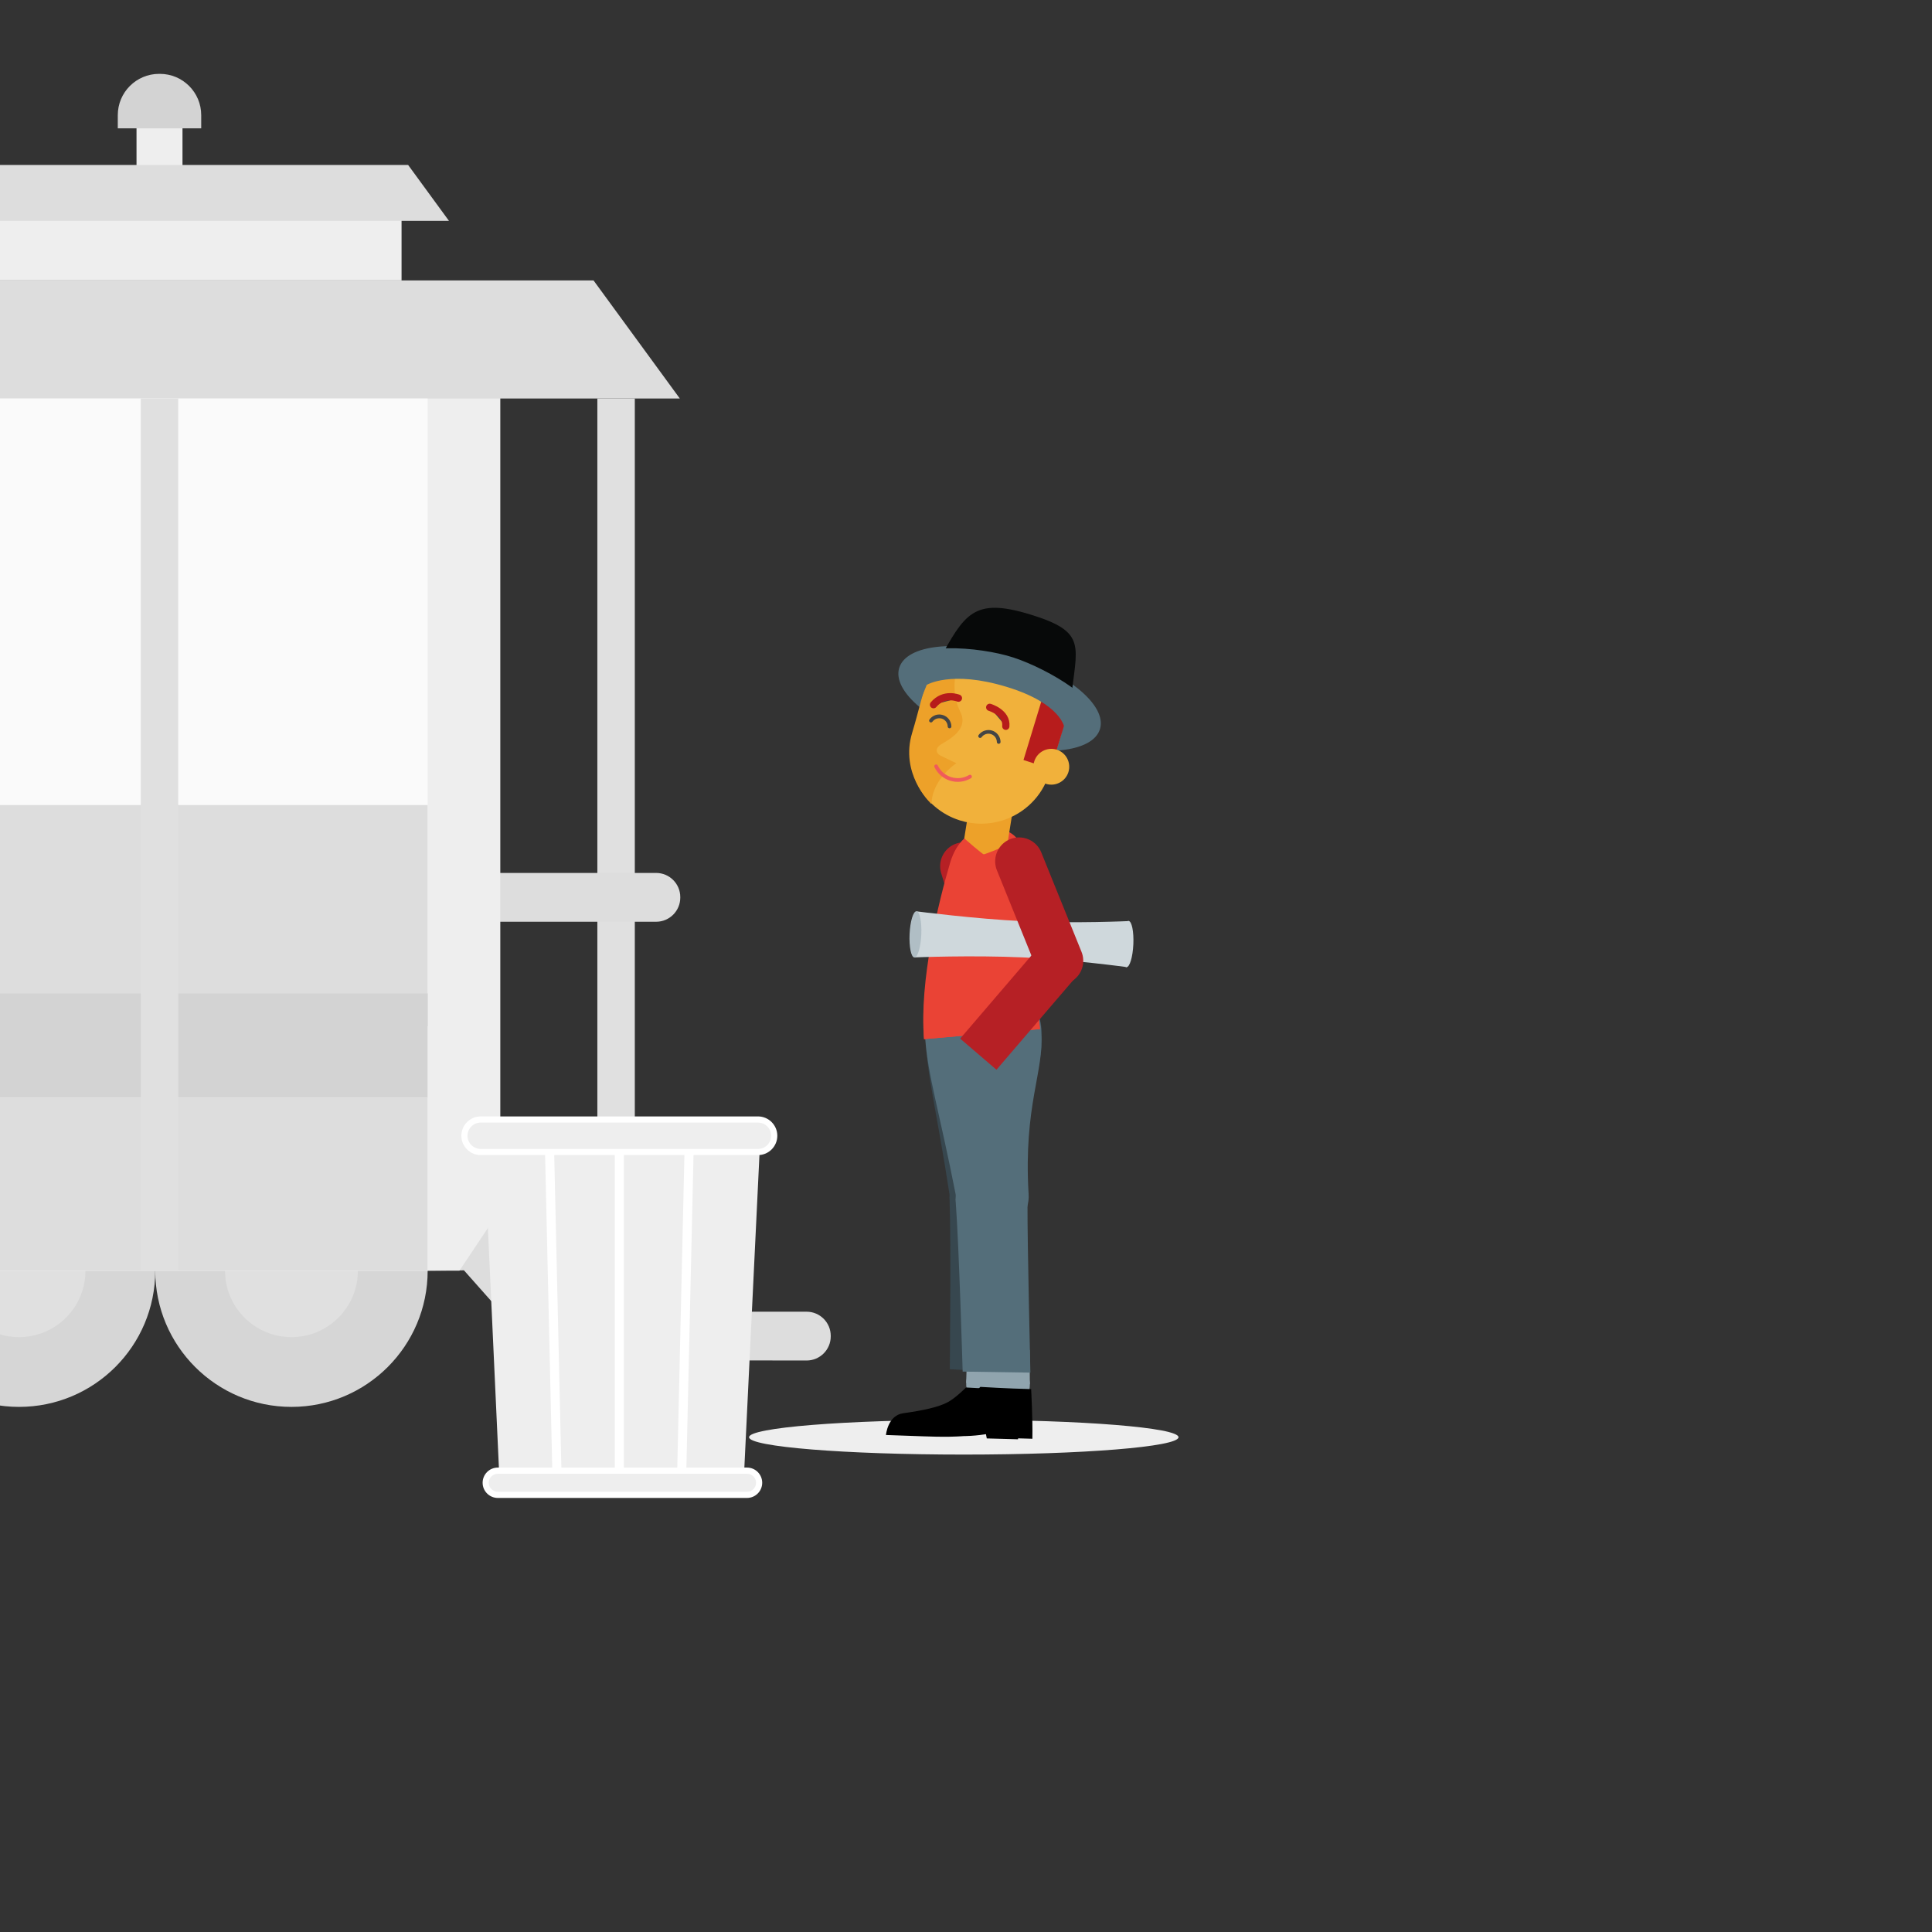<svg xmlns="http://www.w3.org/2000/svg" width="1080" height="1080" viewBox="0 0 1080 1080" preserveAspectRatio="xMidYMid meet"><rect x="0" y="0" width="1080" height="1080" fill="#333333" stroke="none"/><defs><clipPath id="animationMask_S7mpzxEFO8"><rect width="1080" height="1080" x="0" y="0"></rect></clipPath></defs><g clip-path="url(#animationMask_S7mpzxEFO8)"><g opacity="1" style="-webkit-user-select: none;"><g transform="matrix(0.413,0,0,0.413,-707.429,133.887)" style="-webkit-user-select: none;"><path d=" M3308.045,1621.126 C3308.045,1634.114 3177.914,1644.625 3017.403,1644.625 C2856.906,1644.625 2726.775,1634.114 2726.775,1621.126 C2726.775,1608.151 2856.906,1597.639 3017.403,1597.639 C3177.914,1597.639 3308.045,1608.151 3308.045,1621.126z" style="fill: rgb(238, 238, 238); fill-opacity: 1;"></path></g><g transform="matrix(0.932,0,0,0.932,4.187,398.08)" style="-webkit-user-select: none;"><path d=" M238.668,148.408 C236.909,157.559 231.988,164.759 223.854,164.759 C223.854,164.759 223.854,160.736 223.854,160.736 C231.988,160.736 235.034,155.616 235.034,143.42 C235.034,143.42 235.248,143.42 235.248,143.42 C234.715,131.221 223.133,117.956 208.931,117.956 C199.327,117.96 190.477,123.152 185.833,131.574 C185.833,131.574 184.884,133.271 184.884,133.271 C184.884,133.271 183.138,132.349 183.138,132.349 C179.978,130.705 176.581,129.863 173.038,129.863 C167.58,129.863 162.646,131.939 158.804,135.249 C158.804,135.249 158.804,49.912 158.804,49.912 C158.804,49.912 81.56,49.912 81.56,49.912 C81.56,49.912 81.56,74.306 81.56,74.306 C81.56,74.306 44.97,74.306 44.97,74.306 C44.97,74.306 44.97,94.632 44.97,94.632 C44.97,94.632 0.252,94.632 0.252,94.632 C0.252,94.632 0.252,106.831 0.252,106.831 C0.252,106.831 73.43,106.831 73.43,106.831 C73.43,106.831 73.43,123.091 73.43,123.091 C73.43,123.091 0.252,123.091 0.252,123.091 C0.252,123.091 0.252,131.221 0.252,131.221 C0.252,131.221 73.43,131.221 73.43,131.221 C73.43,131.221 73.43,147.485 73.43,147.485 C73.43,147.485 0.252,147.485 0.252,147.485 C0.252,147.485 0.252,155.616 0.252,155.616 C0.252,155.616 73.43,155.616 73.43,155.616 C73.43,155.616 73.43,171.876 73.43,171.876 C73.43,171.876 0.252,171.876 0.252,171.876 C0.252,171.876 0.252,180.01 0.252,180.01 C0.252,180.01 73.43,180.01 73.43,180.01 C73.43,180.01 73.43,196.271 73.43,196.271 C73.43,196.271 0.252,196.271 0.252,196.271 C0.252,196.271 0.252,208.466 0.252,208.466 C0.252,208.466 36.842,208.466 36.842,208.466 C36.842,208.466 36.842,232.86 36.842,232.86 C36.842,232.86 0.252,232.86 0.252,232.86 C0.252,232.86 0.252,240.994 0.252,240.994 C0.252,240.994 82.647,240.994 82.647,240.994 C82.647,240.994 114.088,240.994 114.088,240.994 C114.088,240.994 114.088,94.632 114.088,94.632 C114.088,94.632 117.053,94.632 117.053,94.632 C117.053,94.632 118.152,94.632 118.152,94.632 C118.152,94.632 118.152,240.994 118.152,240.994 C118.152,240.994 158.804,240.994 158.804,240.994 C158.804,240.994 158.804,193.079 158.804,193.079 C159.974,192.999 161.15,192.828 162.308,192.49 C162.308,192.49 165.853,191.45 165.853,191.45 C165.853,191.45 164.802,194.988 164.802,194.988 C164.458,196.157 164.297,197.14 164.297,198.081 C164.297,204.116 169.208,209.028 175.247,209.028 C178.794,209.028 181.979,207.327 183.988,204.583 C183.43,203.027 182.774,201.406 181.901,199.615 C181.901,199.615 181.322,198.43 181.322,198.43 C181.322,198.43 187.803,190.771 187.803,190.771 C187.803,190.771 189.247,193.196 189.247,193.196 C191.244,196.551 193.185,198.392 194.434,198.028 C197.19,197.303 200.059,188.638 200.23,180.526 C200.23,180.526 204.259,180.614 204.259,180.614 C204.196,183.476 203.549,189.522 201.704,194.479 C201.704,194.479 201.725,194.475 201.725,194.475 C200.374,198.104 198.372,201.155 195.461,201.922 C193.732,202.374 191.997,201.858 190.282,200.579 C189.818,200.233 189.357,199.835 188.896,199.387 C188.37,198.844 187.839,198.29 187.317,197.58 C187.317,197.58 186.084,199.038 186.084,199.038 C190.331,208.223 190.264,214.118 190.16,222.847 C190.147,224.24 190.132,226.096 190.132,227.675 C190.132,233.688 189.16,240.994 188.319,240.994 C188.319,240.994 205.823,240.994 205.823,240.994 C204.973,240.994 203.999,233.68 204.018,227.668 C204.103,200.207 209.728,184.842 210.952,181.851 C210.952,181.851 210.882,181.84 210.882,181.84 C211.047,181.426 211.163,181.16 211.195,181.092 C211.195,181.092 214.866,182.747 214.866,182.747 C214.839,182.804 213.848,185.081 212.63,189.488 C212.63,189.488 213.613,188.968 213.613,188.968 C213.613,188.968 212.08,191.541 212.08,191.541 C211.25,194.836 210.368,199.049 209.639,204.162 C211.201,207.251 214.372,209.4 218.066,209.4 C223.29,209.4 227.535,205.148 227.535,199.926 C227.535,198.472 227.177,197.03 226.461,195.64 C226.461,195.64 224.833,192.479 224.833,192.479 C224.833,192.479 228.384,192.71 228.384,192.71 C229.092,192.76 229.479,192.79 229.872,192.79 C242.596,192.79 253.006,182.436 253.006,169.713 C253.006,160.197 247.335,151.915 238.668,148.408z" style="fill: rgb(238, 238, 238); fill-opacity: 1;"></path><path d=" M130.347,30.968 C130.347,30.968 81.561,0.251 81.561,0.251 C81.561,0.251 81.561,45.847 81.561,45.847 C81.561,45.847 130.347,45.847 130.347,45.847 C130.347,45.847 130.347,30.968 130.347,30.968z" style="fill: rgb(238, 238, 238); fill-opacity: 1;"></path><path d=" M69.363,110.896 C69.363,110.896 0.251,110.896 0.251,110.896 C0.251,110.896 0.251,119.026 0.251,119.026 C0.251,119.026 69.363,119.026 69.363,119.026 C69.363,119.026 69.363,110.896 69.363,110.896z" style="fill: rgb(238, 238, 238); fill-opacity: 1;"></path><path d=" M69.363,184.076 C69.363,184.076 0.251,184.076 0.251,184.076 C0.251,184.076 0.251,192.206 0.251,192.206 C0.251,192.206 69.363,192.206 69.363,192.206 C69.363,192.206 69.363,184.076 69.363,184.076z" style="fill: rgb(238, 238, 238); fill-opacity: 1;"></path><path d=" M32.773,212.535 C32.773,212.535 0.249,212.535 0.249,212.535 C0.249,212.535 0.249,228.795 0.249,228.795 C0.249,228.795 32.773,228.795 32.773,228.795 C32.773,228.795 32.773,212.535 32.773,212.535z" style="fill: rgb(238, 238, 238); fill-opacity: 1;"></path><path d=" M69.363,135.291 C69.363,135.291 0.251,135.291 0.251,135.291 C0.251,135.291 0.251,143.421 0.251,143.421 C0.251,143.421 69.363,143.421 69.363,143.421 C69.363,143.421 69.363,135.291 69.363,135.291z" style="fill: rgb(238, 238, 238); fill-opacity: 1;"></path><path d=" M69.363,159.681 C69.363,159.681 0.251,159.681 0.251,159.681 C0.251,159.681 0.251,167.815 0.251,167.815 C0.251,167.815 69.363,167.815 69.363,167.815 C69.363,167.815 69.363,159.681 69.363,159.681z" style="fill: rgb(238, 238, 238); fill-opacity: 1;"></path></g><g transform="matrix(1.482,0,0,1.482,-1715.419,-385.68)" style="-webkit-user-select: none;"><path d=" M613.239,739.543 C613.239,767.918 590.237,790.92 561.862,790.92 C533.487,790.92 510.485,767.918 510.485,739.543 C510.485,711.168 533.487,688.166 561.862,688.166 C590.237,688.166 613.239,711.168 613.239,739.543z" style="fill: rgb(214, 214, 214); fill-opacity: 1;"></path><path d=" M715.993,739.543 C715.993,767.918 692.991,790.92 664.616,790.92 C636.241,790.92 613.239,767.918 613.239,739.543 C613.239,711.168 636.241,688.166 664.616,688.166 C692.991,688.166 715.993,711.168 715.993,739.543z" style="fill: rgb(214, 214, 214); fill-opacity: 1;"></path><path d=" M818.747,739.543 C818.747,767.918 795.745,790.92 767.37,790.92 C738.995,790.92 715.993,767.918 715.993,739.543 C715.993,711.168 738.995,688.166 767.37,688.166 C795.745,688.166 818.747,711.168 818.747,739.543z" style="fill: rgb(214, 214, 214); fill-opacity: 1;"></path><path d=" M1113.308,739.543 C1113.308,767.918 1090.306,790.92 1061.931,790.92 C1033.556,790.92 1010.554,767.918 1010.554,739.543 C1010.554,711.168 1033.556,688.166 1061.931,688.166 C1090.306,688.166 1113.308,711.168 1113.308,739.543z" style="fill: rgb(214, 214, 214); fill-opacity: 1;"></path><path d=" M1216.062,739.543 C1216.062,767.918 1193.06,790.92 1164.685,790.92 C1136.31,790.92 1113.308,767.918 1113.308,739.543 C1113.308,711.168 1136.31,688.166 1164.685,688.166 C1193.06,688.166 1216.062,711.168 1216.062,739.543z" style="fill: rgb(214, 214, 214); fill-opacity: 1;"></path><path d=" M1318.815,739.543 C1318.815,767.918 1295.813,790.92 1267.438,790.92 C1239.063,790.92 1216.061,767.918 1216.061,739.543 C1216.061,711.168 1239.063,688.166 1267.438,688.166 C1295.813,688.166 1318.815,711.168 1318.815,739.543z" style="fill: rgb(214, 214, 214); fill-opacity: 1;"></path><path d=" M1242.383,739.543 C1242.383,725.705 1253.601,714.488 1267.438,714.488 C1281.276,714.488 1292.493,725.705 1292.493,739.543 C1292.493,753.381 1281.276,764.598 1267.438,764.598 C1253.601,764.598 1242.383,753.381 1242.383,739.543z" style="fill: rgb(224, 224, 224); fill-opacity: 1;"></path><path d=" M1139.63,739.543 C1139.63,725.705 1150.848,714.488 1164.685,714.488 C1178.523,714.488 1189.74,725.705 1189.74,739.543 C1189.74,753.381 1178.523,764.598 1164.685,764.598 C1150.848,764.598 1139.63,753.381 1139.63,739.543z" style="fill: rgb(224, 224, 224); fill-opacity: 1;"></path><path d=" M1036.876,739.543 C1036.876,725.705 1048.094,714.488 1061.931,714.488 C1075.769,714.488 1086.986,725.705 1086.986,739.543 C1086.986,753.381 1075.769,764.598 1061.931,764.598 C1048.094,764.598 1036.876,753.381 1036.876,739.543z" style="fill: rgb(224, 224, 224); fill-opacity: 1;"></path><path d=" M742.941,739.543 C742.941,725.705 754.159,714.488 767.996,714.488 C781.834,714.488 793.051,725.705 793.051,739.543 C793.051,753.381 781.834,764.598 767.996,764.598 C754.159,764.598 742.941,753.381 742.941,739.543z" style="fill: rgb(224, 224, 224); fill-opacity: 1;"></path><path d=" M640.188,739.543 C640.188,725.705 651.406,714.488 665.243,714.488 C679.081,714.488 690.298,725.705 690.298,739.543 C690.298,753.381 679.081,764.598 665.243,764.598 C651.406,764.598 640.188,753.381 640.188,739.543z" style="fill: rgb(224, 224, 224); fill-opacity: 1;"></path><path d=" M537.434,739.543 C537.434,725.705 548.652,714.488 562.489,714.488 C576.327,714.488 587.544,725.705 587.544,739.543 C587.544,753.381 576.327,764.598 562.489,764.598 C548.652,764.598 537.434,753.381 537.434,739.543z" style="fill: rgb(224, 224, 224); fill-opacity: 1;"></path><path d=" M1396.951,755.936 C1396.951,755.936 1382.822,755.936 1382.822,755.936 C1382.822,755.936 1382.822,410.551 1382.822,410.551 C1382.822,410.551 1396.951,410.551 1396.951,410.551 C1396.951,410.551 1396.951,755.936 1396.951,755.936z" style="fill: rgb(224, 224, 224); fill-opacity: 1;"></path><path d=" M1404.99,607.924 C1404.99,607.924 1332.516,607.924 1332.516,607.924 C1332.516,607.924 1332.516,589.514 1332.516,589.514 C1332.516,589.514 1404.99,589.514 1404.99,589.514 C1410.023,589.514 1414.102,593.594 1414.102,598.627 C1414.102,598.627 1414.102,598.811 1414.102,598.811 C1414.102,603.844 1410.023,607.924 1404.99,607.924z" style="fill: rgb(221, 221, 221); fill-opacity: 1;"></path><path d=" M1461.744,773.423 C1461.744,773.423 1362.563,773.291 1362.563,773.291 C1362.563,773.291 1332.508,739.411 1332.508,739.411 C1332.508,739.411 1318.815,739.543 1318.815,739.543 C1318.815,739.543 1318.815,721.679 1318.815,721.679 C1318.815,721.679 1345.623,721.679 1345.623,721.679 C1345.623,721.679 1375.678,755.05 1375.678,755.05 C1375.678,755.05 1461.744,755.013 1461.744,755.013 C1466.777,755.013 1470.857,759.093 1470.857,764.126 C1470.857,764.126 1470.857,764.31 1470.857,764.31 C1470.857,769.343 1466.777,773.423 1461.744,773.423z" style="fill: rgb(221, 221, 221); fill-opacity: 1;"></path><path d=" M1346.217,716.424 C1346.217,716.424 1330.805,739.544 1330.805,739.544 C1330.805,739.544 479.659,739.544 479.659,739.544 C479.659,739.544 479.659,388.288 479.659,388.288 C479.659,388.288 1346.217,388.288 1346.217,388.288 C1346.217,388.288 1346.217,716.424 1346.217,716.424z" style="fill: rgb(238, 238, 238); fill-opacity: 1;"></path><path d=" M505.64,613.063 C505.64,613.063 505.64,503.03 505.64,503.03 C505.64,470.216 532.337,443.519 565.151,443.519 C597.966,443.519 624.663,470.216 624.663,503.03 C624.663,503.03 624.663,613.063 624.663,613.063 C624.663,613.063 505.64,613.063 505.64,613.063z" style="fill: rgb(241, 242, 242); fill-opacity: 1;"></path><path d=" M565.151,448.656 C595.181,448.656 619.525,473 619.525,503.03 C619.525,503.03 619.525,607.925 619.525,607.925 C619.525,607.925 510.777,607.925 510.777,607.925 C510.777,607.925 510.777,503.03 510.777,503.03 C510.777,473 535.121,448.656 565.151,448.656z M565.151,438.381 C529.503,438.381 500.502,467.382 500.502,503.03 C500.502,503.03 500.502,607.925 500.502,607.925 C500.502,607.925 500.502,618.2 500.502,618.2 C500.502,618.2 510.777,618.2 510.777,618.2 C510.777,618.2 619.525,618.2 619.525,618.2 C619.525,618.2 629.8,618.2 629.8,618.2 C629.8,618.2 629.8,607.925 629.8,607.925 C629.8,607.925 629.8,503.03 629.8,503.03 C629.8,467.382 600.799,438.381 565.151,438.381z" style="fill: rgb(211, 211, 211); fill-opacity: 1;"></path><path d=" M678.531,613.063 C678.531,613.063 678.531,503.03 678.531,503.03 C678.531,470.216 705.227,443.519 738.042,443.519 C770.857,443.519 797.553,470.216 797.553,503.03 C797.553,503.03 797.553,613.063 797.553,613.063 C797.553,613.063 678.531,613.063 678.531,613.063z" style="fill: rgb(241, 242, 242); fill-opacity: 1;"></path><path d=" M738.042,448.656 C768.072,448.656 792.416,473 792.416,503.03 C792.416,503.03 792.416,607.925 792.416,607.925 C792.416,607.925 683.668,607.925 683.668,607.925 C683.668,607.925 683.668,503.03 683.668,503.03 C683.668,473 708.012,448.656 738.042,448.656z M738.042,438.381 C702.394,438.381 673.393,467.382 673.393,503.03 C673.393,503.03 673.393,607.925 673.393,607.925 C673.393,607.925 673.393,618.2 673.393,618.2 C673.393,618.2 683.668,618.2 683.668,618.2 C683.668,618.2 792.416,618.2 792.416,618.2 C792.416,618.2 802.691,618.2 802.691,618.2 C802.691,618.2 802.691,607.925 802.691,607.925 C802.691,607.925 802.691,503.03 802.691,503.03 C802.691,467.382 773.69,438.381 738.042,438.381z" style="fill: rgb(211, 211, 211); fill-opacity: 1;"></path><path d=" M853.427,613.063 C853.427,613.063 853.427,503.03 853.427,503.03 C853.427,470.216 880.123,443.519 912.938,443.519 C945.752,443.519 972.449,470.216 972.449,503.03 C972.449,503.03 972.449,613.063 972.449,613.063 C972.449,613.063 853.427,613.063 853.427,613.063z" style="fill: rgb(241, 242, 242); fill-opacity: 1;"></path><path d=" M912.938,448.656 C942.968,448.656 967.312,473 967.312,503.03 C967.312,503.03 967.312,607.925 967.312,607.925 C967.312,607.925 858.564,607.925 858.564,607.925 C858.564,607.925 858.564,503.03 858.564,503.03 C858.564,473 882.908,448.656 912.938,448.656z M912.938,438.381 C877.29,438.381 848.289,467.382 848.289,503.03 C848.289,503.03 848.289,607.925 848.289,607.925 C848.289,607.925 848.289,618.2 848.289,618.2 C848.289,618.2 858.564,618.2 858.564,618.2 C858.564,618.2 967.312,618.2 967.312,618.2 C967.312,618.2 977.587,618.2 977.587,618.2 C977.587,618.2 977.587,607.925 977.587,607.925 C977.587,607.925 977.587,503.03 977.587,503.03 C977.587,467.382 948.586,438.381 912.938,438.381z" style="fill: rgb(211, 211, 211); fill-opacity: 1;"></path><path d=" M1381.385,366.024 C1381.385,366.024 912.938,366.024 912.938,366.024 C912.938,366.024 489.935,366.024 489.935,366.024 C489.935,366.024 457.396,410.552 457.396,410.552 C457.396,410.552 912.938,410.552 912.938,410.552 C912.938,410.552 1413.924,410.552 1413.924,410.552 C1413.924,410.552 1381.385,366.024 1381.385,366.024z" style="fill: rgb(221, 221, 221); fill-opacity: 1;"></path><path d=" M1226.337,298.379 C1226.337,298.379 1208.997,298.379 1208.997,298.379 C1208.997,298.379 1208.997,328.257 1208.997,328.257 C1208.997,328.257 1226.337,328.257 1226.337,328.257 C1226.337,328.257 1226.337,298.379 1226.337,298.379z" style="fill: rgb(238, 238, 238); fill-opacity: 1;"></path><path d=" M1308.968,340.337 C1308.968,340.337 516.908,340.337 516.908,340.337 C516.908,340.337 516.908,366.025 516.908,366.025 C516.908,366.025 1308.968,366.025 1308.968,366.025 C1308.968,366.025 1308.968,340.337 1308.968,340.337z" style="fill: rgb(238, 238, 238); fill-opacity: 1;"></path><path d=" M1311.452,322.476 C1311.452,322.476 1111.281,322.476 1111.281,322.476 C1111.281,322.476 914.766,322.476 914.766,322.476 C914.766,322.476 911.11,322.476 911.11,322.476 C911.11,322.476 714.595,322.476 714.595,322.476 C714.595,322.476 514.423,322.476 514.423,322.476 C514.423,322.476 499.026,343.548 499.026,343.548 C499.026,343.548 714.595,343.548 714.595,343.548 C714.595,343.548 895.712,343.548 895.712,343.548 C895.712,343.548 930.164,343.548 930.164,343.548 C930.164,343.548 1111.281,343.548 1111.281,343.548 C1111.281,343.548 1326.85,343.548 1326.85,343.548 C1326.85,343.548 1311.452,322.476 1311.452,322.476z" style="fill: rgb(221, 221, 221); fill-opacity: 1;"></path><path d=" M1233.401,308.654 C1233.401,308.654 1201.933,308.654 1201.933,308.654 C1201.933,308.654 1201.933,303.68 1201.933,303.68 C1201.933,295.077 1208.907,288.104 1217.51,288.104 C1217.51,288.104 1217.824,288.104 1217.824,288.104 C1226.427,288.104 1233.401,295.077 1233.401,303.68 C1233.401,303.68 1233.401,308.654 1233.401,308.654z" style="fill: rgb(211, 211, 211); fill-opacity: 1;"></path><path d=" M1318.814,739.543 C1318.814,739.543 1010.554,739.543 1010.554,739.543 C1010.554,739.543 1010.554,410.551 1010.554,410.551 C1010.554,410.551 1318.814,410.551 1318.814,410.551 C1318.814,410.551 1318.814,739.543 1318.814,739.543z" style="fill: rgb(250, 250, 250); fill-opacity: 1;"></path><path d=" M1318.814,739.542 C1318.814,739.542 1010.554,739.542 1010.554,739.542 C1010.554,739.542 1010.554,674.286 1010.554,674.286 C1010.554,674.286 1318.814,674.286 1318.814,674.286 C1318.814,674.286 1318.814,739.542 1318.814,739.542z" style="fill: rgb(221, 221, 221); fill-opacity: 1;"></path><path d=" M1318.814,634.896 C1318.814,634.896 1010.554,634.896 1010.554,634.896 C1010.554,634.896 1010.554,674.286 1010.554,674.286 C1010.554,674.286 1318.814,674.286 1318.814,674.286 C1318.814,674.286 1318.814,634.896 1318.814,634.896z" style="fill: rgb(211, 211, 211); fill-opacity: 1;"></path><path d=" M1318.814,634.897 C1318.814,634.897 1010.554,634.897 1010.554,634.897 C1010.554,634.897 1010.554,647.313 1010.554,647.313 C1010.554,647.313 1318.814,647.313 1318.814,647.313 C1318.814,647.313 1318.814,634.897 1318.814,634.897z" style="fill: rgb(211, 211, 211); fill-opacity: 1;"></path><path d=" M1318.814,563.916 C1318.814,563.916 1010.554,563.916 1010.554,563.916 C1010.554,563.916 1010.554,634.898 1010.554,634.898 C1010.554,634.898 1318.814,634.898 1318.814,634.898 C1318.814,634.898 1318.814,563.916 1318.814,563.916z" style="fill: rgb(221, 221, 221); fill-opacity: 1;"></path><path d=" M1120.372,739.543 C1120.372,739.543 1106.243,739.543 1106.243,739.543 C1106.243,739.543 1106.243,410.551 1106.243,410.551 C1106.243,410.551 1120.372,410.551 1120.372,410.551 C1120.372,410.551 1120.372,739.543 1120.372,739.543z" style="fill: rgb(224, 224, 224); fill-opacity: 1;"></path><path d=" M1224.731,739.543 C1224.731,739.543 1210.602,739.543 1210.602,739.543 C1210.602,739.543 1210.602,410.551 1210.602,410.551 C1210.602,410.551 1224.731,410.551 1224.731,410.551 C1224.731,410.551 1224.731,739.543 1224.731,739.543z" style="fill: rgb(224, 224, 224); fill-opacity: 1;"></path><path d=" M974.59,721.133 C974.59,721.133 499.026,721.133 499.026,721.133 C499.026,721.133 499.026,641.105 499.026,641.105 C499.026,641.105 974.59,641.105 974.59,641.105 C974.59,641.105 974.59,721.133 974.59,721.133z" style="fill: rgb(211, 211, 211); fill-opacity: 1;"></path></g><g transform="matrix(0.774,-0.237,0.237,0.774,-348.517,240.219)" style="-webkit-user-select: none;"><g style="stroke-linecap: round; stroke-linejoin: round; fill-opacity: 0; stroke: rgb(182, 32, 37); stroke-opacity: 1; stroke-width: 33;"><path d=" M960,609.167 C960,609.167 960,683.194 960,683.194"></path></g></g><g transform="matrix(0.787,0.19,-0.19,0.787,-69.39,-178.588)" style="-webkit-user-select: none;"><g style="stroke-linecap: butt; stroke-linejoin: miter; fill-opacity: 0; stroke-miterlimit: 10; stroke: rgb(182, 32, 37); stroke-opacity: 1; stroke-width: 33;"><path d=" M960,683.194 C960,683.194 960,768.221 960,768.221"></path></g></g><g transform="matrix(0.81,-0.026,0.026,0.81,-260.342,15.747)" style="-webkit-user-select: none;"><path d=" M1017,727.692 C1017.05,726.875 1017.082,726.054 1017.082,725.225 C1017.082,703.059 999.114,685.089 976.947,685.089 C954.781,685.089 936.812,703.059 936.812,725.225 C936.812,753 942.592,774.434 950.216,838 C950.216,838 950.293,838 950.293,838 C950.293,851.734 961.427,862.867 975.161,862.867 C988.895,862.867 1000.028,851.734 1000.028,838 C1000.028,837.856 1000.02,837.714 1000.017,837.57 C1001.041,776.797 1017.002,754.832 1017.002,727.692 C1017.002,727.692 1017,727.692 1017,727.692z" style="fill: rgb(55, 71, 79); fill-opacity: 1;"></path></g><g transform="matrix(0.809,0.037,-0.037,0.809,-206.983,-44.193)" style="-webkit-user-select: none;"><path d=" M1002.344,965.897 C1002.344,975.471 994.583,983.232 985.009,983.232 C975.435,983.232 967.674,975.471 967.674,965.897 C967.674,956.323 975.435,948.562 985.009,948.562 C994.583,948.562 1002.344,956.323 1002.344,965.897z" style="fill: rgb(144, 164, 174); fill-opacity: 1;"></path><path d=" M967.618,965.954 C967.618,965.954 1002.343,965.48 1002.343,965.48 C1002.343,965.48 1002.024,941.776 1002.024,941.776 C1002.024,941.776 967.298,942.253 967.298,942.253 C967.298,942.253 967.618,965.954 967.618,965.954z" style="fill: rgb(144, 164, 174); fill-opacity: 1;"></path><path d=" M955.916,957.03 C955.916,957.03 1002.659,957.449 1002.659,957.449 C1002.659,957.449 999.969,866.438 999.969,842.707 C999.969,841.502 999.984,840.33 999.999,839.156 C1000.016,838.773 1000.028,838.388 1000.028,838.001 C1000.028,824.267 988.895,813.134 975.161,813.134 C961.427,813.134 950.293,824.267 950.293,838.001 C950.293,838.001 950.215,838.001 950.215,838.001 C950.239,838.265 950.263,838.524 950.287,838.789 C950.299,838.925 950.312,839.072 950.324,839.212 C950.352,839.797 950.406,840.375 950.473,840.949 C952.825,869.236 955.916,957.03 955.916,957.03z" style="fill: rgb(55, 71, 79); fill-opacity: 1;"></path></g><g transform="matrix(0.81,0.027,-0.027,0.81,-217.728,-32.742)" style="-webkit-user-select: none;"><path d=" M1004.749,1000.228 C1004.561,986.35 1002.716,966.023 1002.716,966.023 C986.993,966.239 967.663,965.708 967.663,965.708 C967.663,965.708 961.213,972.757 955.737,976.083 C949.425,979.917 938.06,982.631 924.885,984.941 C914.286,986.802 913.57,1000.303 913.57,1000.303 C956.607,1000.303 960.874,1001.19 982.172,996.081 C982.172,996.081 983.154,1000.354 983.154,1000.354 C983.154,1000.354 1004.749,1000.228 1004.749,1000.228z" style="fill: rgb(0, 0, 0); fill-opacity: 1;"></path></g><g transform="matrix(0.808,-0.06,0.06,0.808,-283.304,50.185)" style="-webkit-user-select: none;"><path d=" M1017,727.692 C1017.05,726.875 1017.082,726.054 1017.082,725.225 C1017.082,703.059 999.114,685.089 976.947,685.089 C954.781,685.089 936.812,703.059 936.812,725.225 C936.812,753 942.592,774.434 950.216,838 C950.216,838 950.293,838 950.293,838 C950.293,851.734 961.427,862.867 975.161,862.867 C988.895,862.867 1000.028,851.734 1000.028,838 C1000.028,837.856 1000.02,837.714 1000.017,837.57 C1001.041,776.797 1017.002,754.832 1017.002,727.692 C1017.002,727.692 1017,727.692 1017,727.692z" style="fill: rgb(84, 110, 122); fill-opacity: 1;"></path></g><g transform="matrix(0.81,0.005,-0.005,0.81,-231.376,-13.243)" style="-webkit-user-select: none;"><path d=" M1002.344,965.897 C1002.344,975.471 994.583,983.232 985.009,983.232 C975.435,983.232 967.674,975.471 967.674,965.897 C967.674,956.323 975.435,948.562 985.009,948.562 C994.583,948.562 1002.344,956.323 1002.344,965.897z" style="fill: rgb(144, 164, 174); fill-opacity: 1;"></path><path d=" M967.618,965.954 C967.618,965.954 1002.343,965.48 1002.343,965.48 C1002.343,965.48 1002.024,941.776 1002.024,941.776 C1002.024,941.776 967.298,942.253 967.298,942.253 C967.298,942.253 967.618,965.954 967.618,965.954z" style="fill: rgb(144, 164, 174); fill-opacity: 1;"></path><path d=" M955.916,957.03 C955.916,957.03 1002.659,957.449 1002.659,957.449 C1002.659,957.449 999.969,866.438 999.969,842.707 C999.969,841.502 999.984,840.33 999.999,839.156 C1000.016,838.773 1000.028,838.388 1000.028,838.001 C1000.028,824.267 988.895,813.134 975.161,813.134 C961.427,813.134 950.293,824.267 950.293,838.001 C950.293,838.001 950.215,838.001 950.215,838.001 C950.239,838.265 950.263,838.524 950.287,838.789 C950.299,838.925 950.312,839.072 950.324,839.212 C950.352,839.797 950.406,840.375 950.473,840.949 C952.825,869.236 955.916,957.03 955.916,957.03z" style="fill: rgb(84, 110, 122); fill-opacity: 1;"></path></g><g transform="matrix(0.81,0.028,-0.028,0.81,-208.736,-34.042)" style="-webkit-user-select: none;"><path d=" M1004.749,1000.228 C1004.561,986.35 1002.716,966.023 1002.716,966.023 C986.993,966.239 967.663,965.708 967.663,965.708 C967.663,965.708 961.213,972.757 955.737,976.083 C949.425,979.917 938.06,982.631 924.885,984.941 C914.286,986.802 913.57,1000.303 913.57,1000.303 C956.607,1000.303 960.874,1001.19 982.172,996.081 C982.172,996.081 983.154,1000.354 983.154,1000.354 C983.154,1000.354 1004.749,1000.228 1004.749,1000.228z" style="fill: rgb(0, 0, 0); fill-opacity: 1;"></path></g><g transform="matrix(0.807,-0.07,0.07,0.807,-290.215,61.197)" style="-webkit-user-select: none;"><path d=" M1017.083,725.225 C1017.083,692.333 1017.482,676.143 1017.482,629.935 C1017.482,611.579 1020.41,589.559 1000.634,585.183 C988.734,582.548 973.447,584.674 965.124,605.842 C955.091,631.361 936.812,685.089 936.812,725.225 C936.812,725.225 1017.083,725.225 1017.083,725.225z" style="fill: rgb(234, 67, 53); fill-opacity: 1;"></path><path d=" M976.947,685.089 C954.781,685.089 936.812,703.059 936.812,725.225 C936.812,725.225 1017.082,725.225 1017.082,725.225 C1017.082,703.059 999.113,685.089 976.947,685.089z" style="fill: rgb(234, 67, 53); fill-opacity: 1;"></path></g><g transform="matrix(0.8,0.127,-0.127,0.8,-169.546,-130.702)" style="-webkit-user-select: none;"><path d=" M0,0 C0,0 1920,0 1920,0 C1920,0 1920,1080 1920,1080 C1920,1080 0,1080 0,1080 C0,1080 0,0 0,0z M0,1080 C0,1080 1920,1080 1920,1080 C1920,1080 1920,0 1920,0 C1920,0 0,0 0,0 C0,0 0,1080 0,1080z M994.968,602.325 C994.968,603.107 979.947,593.623 979.947,593.623 C979.947,593.623 979.947,555.637 979.947,555.637 C979.947,547.345 986.669,540.626 994.968,540.626 C1003.254,540.626 1009.979,547.345 1009.979,555.637 C1009.979,555.637 1009.979,593.623 1009.979,593.623 C1009.979,593.623 995.351,602.714 994.968,602.325z" style="fill: rgb(237, 161, 41); fill-opacity: 1;"></path></g><g transform="matrix(0.775,0.236,-0.236,0.775,-78.911,-222.495)" style="-webkit-user-select: none;"><path d=" M1045.817,494.491 C1045.817,511.429 1013.395,525.159 973.403,525.159 C933.41,525.159 900.995,511.429 900.995,494.491 C900.995,477.553 933.41,463.823 973.403,463.823 C1013.395,463.823 1045.817,477.553 1045.817,494.491z" style="fill: rgb(84, 110, 122); fill-opacity: 1;"></path><path d=" M1021.278,534.277 C1021.118,550.929 1012.699,565.564 999.954,574.329 C991.904,579.853 982.151,583.048 971.642,582.948 C944.498,582.682 922.708,560.459 922.971,533.312 C922.971,533.312 922.977,507.596 922.977,507.596 C923.25,480.455 945.463,458.665 972.607,458.931 C999.771,459.197 1021.554,481.42 1021.278,508.567 C1021.278,508.567 1021.278,534.277 1021.278,534.277z" style="fill: rgb(241, 177, 59); fill-opacity: 1;"></path><path d=" M925.697,481.729 C933.281,445.76 935.813,432.872 976.528,432.872 C1018.766,432.872 1013.488,444.456 1020.942,481.729 C1020.942,481.729 925.414,483.08 925.697,481.729z" style="fill: rgb(7, 9, 9); fill-opacity: 1;"></path><path d=" M1001.545,480.881 C1001.545,480.881 1001.545,530.291 1001.545,530.291 C1001.545,530.291 1021.423,530.714 1021.423,530.714 C1021.423,530.714 1021.423,479.6 1021.423,479.6 C1021.423,479.6 1001.545,480.881 1001.545,480.881z" style="fill: rgb(183, 28, 28); fill-opacity: 1;"></path><path d=" M940.076,470.764 C940.076,470.764 934.326,494.261 950.299,511.369 C959.004,520.696 949.241,530.766 943.973,536.573 C940.888,539.98 941.88,543.481 946.286,544.133 C952.745,545.092 957.889,545.944 957.889,545.944 C952.727,552.21 946.207,565.467 949.56,577.215 C949.893,578.381 948.125,576.98 948.125,576.98 C948.125,576.98 922.593,563.951 922.593,534.704 C922.593,501.194 916.499,477.013 940.076,470.764z" style="fill: rgb(237, 161, 41); fill-opacity: 1;"></path><path d=" M921.441,512.95 C921.441,512.95 922.572,500.172 922.572,500.172 C922.572,500.172 935.637,485.403 975.676,485.403 C1015.715,485.403 1022.244,501.023 1022.244,501.023 C1022.244,501.023 1022.813,512.95 1022.813,512.95 C1022.813,512.95 1043.258,513.249 1043.258,491.084 C1043.258,476.319 1000.664,465.244 974.258,464.675 C949.493,464.143 901.844,474.898 902.699,492.787 C903.548,510.677 921.441,512.95 921.441,512.95z" style="fill: rgb(84, 110, 122); fill-opacity: 1;"></path><path d=" M1033.631,529.279 C1033.561,536.094 1027.97,541.572 1021.155,541.505 C1014.33,541.439 1008.856,535.848 1008.926,529.033 C1008.996,522.211 1014.58,516.734 1021.395,516.8 C1028.21,516.867 1033.701,522.451 1033.631,529.279z" style="fill: rgb(241, 177, 59); fill-opacity: 1;"></path></g><g transform="matrix(0.775,0.236,-0.236,0.775,-89.997,-225.602)" style="-webkit-user-select: none;"><path d=" M971.568,558.376 C966.54,558.376 961.864,556.313 958.41,552.559 C957.931,552.04 957.964,551.235 958.483,550.756 C959.003,550.276 959.814,550.306 960.287,550.829 C963.255,554.047 967.262,555.82 971.568,555.82 C975.89,555.82 979.904,554.05 982.865,550.829 C983.345,550.31 984.153,550.276 984.672,550.756 C985.191,551.231 985.225,552.04 984.749,552.559 C981.295,556.31 976.613,558.376 971.568,558.376z" style="fill: rgb(240, 91, 91); fill-opacity: 1;"></path></g><g transform="matrix(0.775,0.236,-0.236,0.775,-89.997,-225.602)" style="-webkit-user-select: none;"><path d=" M960.204,523.975 C959.665,523.975 959.165,523.632 958.989,523.09 C958.21,520.701 956.011,519.083 953.512,519.06 C950.956,519.15 948.79,520.614 947.955,522.99 C947.722,523.655 947.003,524.008 946.327,523.775 C945.662,523.539 945.308,522.81 945.544,522.145 C946.739,518.73 949.955,516.434 953.535,516.504 C957.132,516.534 960.3,518.864 961.418,522.305 C961.638,522.973 961.269,523.696 960.6,523.912 C960.467,523.955 960.334,523.975 960.204,523.975z" style="fill: rgb(68, 69, 69); fill-opacity: 1;"></path></g><g transform="matrix(0.775,0.236,-0.236,0.775,-89.997,-225.602)" style="-webkit-user-select: none;"><path d=" M995.771,524.327 C995.232,524.327 994.729,523.984 994.557,523.442 C993.781,521.059 991.578,519.435 989.079,519.408 C989.079,519.408 989.016,519.408 989.016,519.408 C986.547,519.408 984.347,520.979 983.525,523.335 C983.292,524.004 982.557,524.354 981.898,524.121 C981.229,523.888 980.88,523.162 981.109,522.497 C982.301,519.082 985.661,516.816 989.105,516.853 C992.706,516.893 995.871,519.222 996.985,522.657 C997.205,523.325 996.836,524.048 996.167,524.264 C996.034,524.307 995.901,524.327 995.771,524.327z" style="fill: rgb(68, 69, 69); fill-opacity: 1;"></path></g><g transform="matrix(0.775,0.236,-0.236,0.775,557.128,427.025)" style="-webkit-user-select: none;"><path d=" M-15.942,-35.952 C-15.942,-35.952 -3.385,-36.08 -1.506,-26.674" style="fill: rgb(68, 69, 69); fill-opacity: 1;"></path><g style="stroke-linecap: round; stroke-linejoin: miter; fill-opacity: 0; stroke-miterlimit: 4; stroke: rgb(182, 27, 27); stroke-opacity: 1; stroke-width: 5;"><path d=" M-15.942,-35.952 C-15.942,-35.952 -3.385,-36.08 -1.506,-26.674"></path></g></g><g transform="matrix(0.751,-0.304,0.304,0.751,544.279,413.703)" style="-webkit-user-select: none;"><path d=" M-16.509,-33.019 C-6.562,-38.286 1.111,-30.747 1.111,-30.747" style="fill: rgb(68, 69, 69); fill-opacity: 1;"></path><g style="stroke-linecap: round; stroke-linejoin: miter; fill-opacity: 0; stroke-miterlimit: 4; stroke: rgb(182, 27, 27); stroke-opacity: 1; stroke-width: 5;"><path d=" M-16.509,-33.019 C-6.562,-38.286 1.111,-30.747 1.111,-30.747"></path></g></g><g transform="matrix(0.809,0.037,-0.037,0.809,-227.438,-48.348)" style="-webkit-user-select: none;"><path d=" M1090.713,678.124 C1090.713,678.124 1053.237,674.716 1019.161,674.716 C983.381,674.716 944.187,678.124 944.187,678.124 C944.187,678.124 944.187,646.322 944.187,646.322 C944.187,646.322 985.085,649.729 1018.036,649.729 C1054.368,649.729 1090.713,646.322 1090.713,646.322 C1090.713,646.322 1090.713,678.124 1090.713,678.124z" style="fill: rgb(207, 216, 220); fill-opacity: 1;"></path><path d=" M948.021,662.22 C948.021,671.038 946.21,678.193 943.973,678.193 C941.737,678.193 939.927,671.038 939.927,662.22 C939.927,653.402 941.737,646.251 943.973,646.251 C946.21,646.251 948.021,653.402 948.021,662.22z" style="fill: rgb(176, 190, 197); fill-opacity: 1;"></path><path d=" M1094.547,662.22 C1094.547,671.038 1092.736,678.193 1090.499,678.193 C1088.263,678.193 1086.453,671.038 1086.453,662.22 C1086.453,653.402 1088.263,646.251 1090.499,646.251 C1092.736,646.251 1094.547,653.402 1094.547,662.22z" style="fill: rgb(207, 216, 220); fill-opacity: 1;"></path></g><g transform="matrix(0.751,-0.304,0.304,0.751,-336.475,315.846)" style="-webkit-user-select: none;"><g style="stroke-linecap: round; stroke-linejoin: round; fill-opacity: 0; stroke: rgb(182, 32, 37); stroke-opacity: 1; stroke-width: 33;"><path d=" M960,609.167 C960,609.167 960,683.194 960,683.194"></path></g></g><g transform="matrix(0.615,0.527,-0.527,0.615,361.343,-389.079)" style="-webkit-user-select: none;"><g style="stroke-linecap: butt; stroke-linejoin: miter; fill-opacity: 0; stroke-miterlimit: 10; stroke: rgb(182, 32, 37); stroke-opacity: 1; stroke-width: 33;"><path d=" M960,683.194 C960,683.194 960,768.221 960,768.221"></path></g></g><g transform="matrix(1.539,0,0,1.539,257.524,619.367)" style="-webkit-user-select: none;"><path d=" M105.594,14.564 C105.594,14.564 106.174,8.273 106.174,8.273 C106.174,8.273 9.086,8.273 9.086,8.273 C9.086,8.273 15.653,136.939 15.653,136.939 C15.653,136.939 100.201,136.73 100.201,136.73 C100.201,136.73 105.594,14.564 105.594,14.564z" style="fill: rgb(238, 238, 238); fill-opacity: 1;"></path><g style="stroke-linecap: round; stroke-linejoin: miter; fill-opacity: 0; stroke-miterlimit: 10; stroke: rgb(238, 238, 238); stroke-opacity: 1; stroke-width: 3.309;"><path d=" M10.203,14.565 C10.203,14.565 15.717,134.499 15.717,134.499"></path></g><g style="stroke-linecap: round; stroke-linejoin: miter; fill-opacity: 0; stroke-miterlimit: 10; stroke: rgb(238, 238, 238); stroke-opacity: 1; stroke-width: 3.309;"><path d=" M10.203,8.272 C10.203,8.272 107.291,8.272 107.291,8.272 C107.291,8.272 101.196,134.5 101.196,134.5 C101.196,134.5 106.711,14.565 106.711,14.565"></path></g><g style="stroke-linecap: round; stroke-linejoin: miter; fill-opacity: 0; stroke-miterlimit: 10; stroke: rgb(255, 255, 255); stroke-opacity: 1; stroke-width: 3.309;"><path d=" M32.262,14.565 C32.262,14.565 34.998,134.499 34.998,134.499"></path></g><g style="stroke-linecap: round; stroke-linejoin: miter; fill-opacity: 0; stroke-miterlimit: 10; stroke: rgb(255, 255, 255); stroke-opacity: 1; stroke-width: 3.309;"><path d=" M82.976,14.565 C82.976,14.565 80.24,134.499 80.24,134.499"></path></g><g style="stroke-linecap: round; stroke-linejoin: miter; fill-opacity: 0; stroke-miterlimit: 10; stroke: rgb(255, 255, 255); stroke-opacity: 1; stroke-width: 3.309;"><path d=" M57.63,14.565 C57.63,14.565 57.63,136.129 57.63,136.129"></path></g><path d=" M7.275,15.997 C4.017,15.997 1.367,13.347 1.367,10.089 C1.367,6.831 4.017,4.181 7.275,4.181 C7.275,4.181 107.985,4.181 107.985,4.181 C111.243,4.181 113.893,6.831 113.893,10.089 C113.893,13.347 111.243,15.997 107.985,15.997 C107.985,15.997 7.275,15.997 7.275,15.997z" style="fill: rgb(238, 238, 238); fill-opacity: 1;"></path><path d=" M107.985,5.297 C110.621,5.297 112.777,7.453 112.777,10.089 C112.777,12.725 110.621,14.881 107.985,14.881 C107.985,14.881 7.274,14.881 7.274,14.881 C4.639,14.881 2.481,12.725 2.481,10.089 C2.481,7.453 4.639,5.297 7.274,5.297 C7.274,5.297 107.985,5.297 107.985,5.297z M107.985,3.065 C107.985,3.065 7.274,3.065 7.274,3.065 C3.401,3.065 0.249,6.216 0.249,10.089 C0.249,13.962 3.401,17.113 7.274,17.113 C7.274,17.113 107.985,17.113 107.985,17.113 C111.858,17.113 115.009,13.962 115.009,10.089 C115.009,6.216 111.858,3.065 107.985,3.065z" style="fill: rgb(255, 255, 255); fill-opacity: 1;"></path><path d=" M13.487,140.529 C11.061,140.529 9.087,138.555 9.087,136.13 C9.087,133.704 11.061,131.729 13.487,131.729 C13.487,131.729 104.008,131.729 104.008,131.729 C106.434,131.729 108.407,133.704 108.407,136.13 C108.407,138.555 106.434,140.529 104.008,140.529 C104.008,140.529 13.487,140.529 13.487,140.529z" style="fill: rgb(238, 238, 238); fill-opacity: 1;"></path><path d=" M104.007,132.846 C105.813,132.846 107.291,134.323 107.291,136.13 C107.291,137.936 105.813,139.414 104.007,139.414 C104.007,139.414 13.487,139.414 13.487,139.414 C11.681,139.414 10.203,137.936 10.203,136.13 C10.203,134.323 11.681,132.846 13.487,132.846 C13.487,132.846 104.007,132.846 104.007,132.846z M104.007,130.613 C104.007,130.613 13.487,130.613 13.487,130.613 C10.445,130.613 7.971,133.088 7.971,136.13 C7.971,139.171 10.445,141.645 13.487,141.645 C13.487,141.645 104.007,141.645 104.007,141.645 C107.048,141.645 109.523,139.171 109.523,136.13 C109.523,133.088 107.048,130.613 104.007,130.613z" style="fill: rgb(255, 255, 255); fill-opacity: 1;"></path></g></g></g></svg>